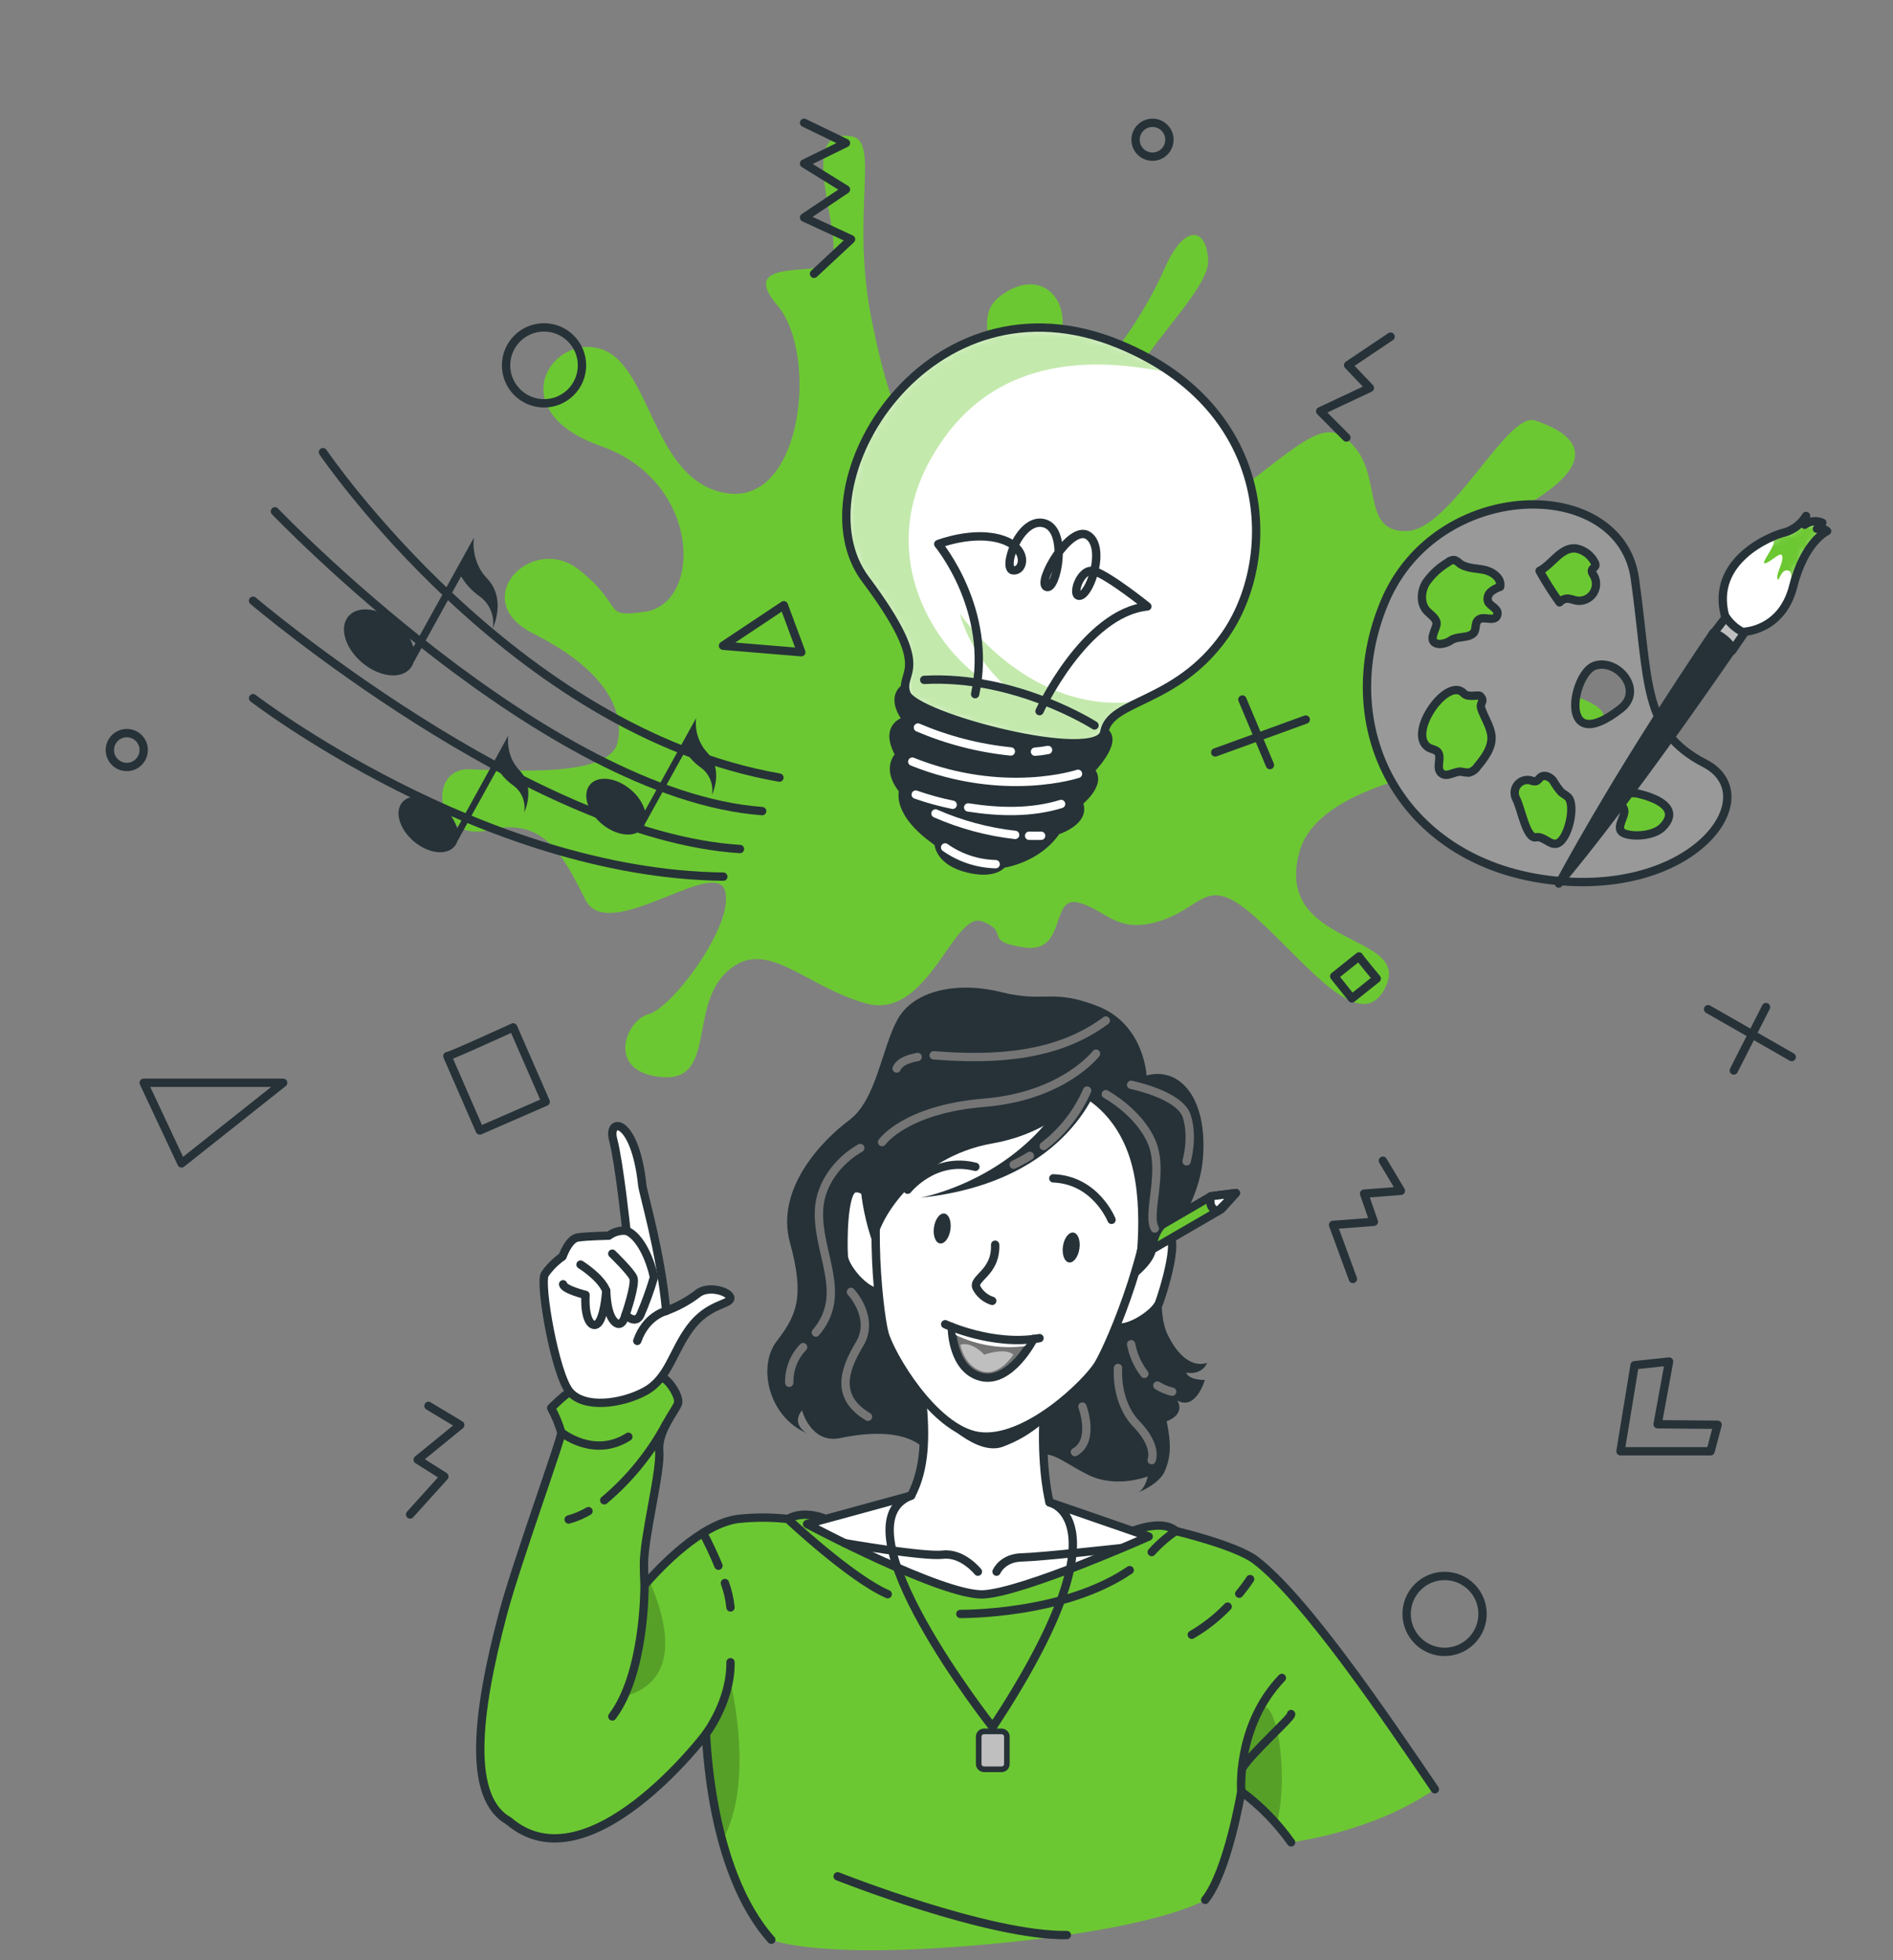 <svg width="227" height="235" viewBox="0 0 227 235" fill="none" xmlns="http://www.w3.org/2000/svg">
<rect x="0" y="0" width="227" height="235" fill="#808080" stroke="none"/>
<path d="M77.418 73.327C84.245 72.266 84.102 57.72 72.055 53.481C60.007 49.242 66.219 39.805 72.192 41.89C78.166 43.975 78.267 57.905 87.264 59.147C96.261 60.388 98.155 42.394 93.21 36.601C88.266 30.808 98.356 33.2 99.576 31.46C101.523 28.649 95.051 15.153 102.112 16.347C105.608 16.936 101.942 25.62 104.558 38.526C107.173 51.433 110.308 57.858 116.228 50.993C122.149 44.129 115.629 38.744 119.968 35.481C124.308 32.219 127.809 35.19 127.395 39.29C126.981 43.391 126.801 47.423 129.676 45.953C132.552 44.484 137.284 37.619 139.634 32.224C141.984 26.829 144.657 27.174 144.875 31.195C145.092 35.216 134.398 43.969 134.122 49.959C133.846 55.948 138.016 66.796 147.49 59.582C156.965 52.367 159.161 49.741 162.439 53.598C165.718 57.454 163.283 63.767 168.646 63.677C174.009 63.587 180.694 49.317 184.068 50.415C187.441 51.513 193.813 54.616 182.216 61.025C170.62 67.433 166.689 67.157 167.203 74.149C167.718 81.141 194.879 81.974 192.136 86.61C189.394 91.247 159.002 90.69 155.83 102.111C152.657 113.532 169.092 111.787 166.217 118.18C163.341 124.572 156.668 115.442 150.636 110.047C144.604 104.652 144.477 108.689 139.172 110.392C133.867 112.095 132.705 109.071 129.3 108.212C125.894 107.352 127.973 114.339 122.849 113.596C117.724 112.853 121.257 111.803 117.788 110.472C114.319 109.14 111.321 122.37 103.863 120.307C96.404 118.243 91.868 112.217 87.2 116.471C82.532 120.726 85.943 129.76 79.285 129.134C72.627 128.508 74.988 122.301 77.805 121.58C80.622 120.859 88.229 110.652 86.914 106.726C85.598 102.801 72.914 113.257 70.208 107.883C67.503 102.509 65.158 97.899 58.665 99.517C52.172 101.135 51.18 92.09 56.262 92.228C61.344 92.366 73.137 93.252 74.06 88.997C74.983 84.743 71.97 79.979 63.949 75.963C55.928 71.947 63.8 63.826 69.439 68.314C75.078 72.801 72.017 74.144 77.418 73.327Z" fill="#6CC832"/>
<path d="M21.769 139.484L17.234 129.818H33.955L21.769 139.484Z" stroke="#263238" stroke-linecap="round" stroke-linejoin="round"/>
<path d="M93.99 72.563L96.085 78.197L86.701 77.417L93.99 72.563Z" stroke="#263238" stroke-linecap="round" stroke-linejoin="round"/>
<path d="M96.42 14.723L101.444 17.153L96.42 19.609L101.444 22.718L96.42 26.081L102.054 28.686L97.614 32.824" stroke="#263238" stroke-linecap="round" stroke-linejoin="round"/>
<path d="M196.014 163.68L194.322 173.998H205.123L205.966 170.82L198.773 170.757L200.147 163.24L196.014 163.68Z" stroke="#263238" stroke-linecap="round" stroke-linejoin="round"/>
<path d="M176.448 196.715C178.225 194.938 178.225 192.056 176.448 190.278C174.67 188.501 171.788 188.501 170.011 190.278C168.233 192.056 168.233 194.938 170.011 196.715C171.788 198.493 174.67 198.493 176.448 196.715Z" stroke="#263238" stroke-linecap="round" stroke-linejoin="round"/>
<path d="M65.238 48.357C67.751 48.357 69.789 46.319 69.789 43.805C69.789 41.291 67.751 39.253 65.238 39.253C62.724 39.253 60.686 41.291 60.686 43.805C60.686 46.319 62.724 48.357 65.238 48.357Z" stroke="#263238" stroke-linecap="round" stroke-linejoin="round"/>
<path d="M204.826 120.997L214.852 126.731" stroke="#263238" stroke-linecap="round" stroke-linejoin="round"/>
<path d="M211.77 120.742L207.908 128.344" stroke="#263238" stroke-linecap="round" stroke-linejoin="round"/>
<path d="M156.583 86.271L145.724 90.212" stroke="#263238" stroke-linecap="round" stroke-linejoin="round"/>
<path d="M152.286 91.729L148.981 83.868" stroke="#263238" stroke-linecap="round" stroke-linejoin="round"/>
<path d="M53.647 126.62C53.572 126.821 61.54 123.177 61.54 123.177L65.434 132.094L57.535 135.537L53.647 126.62Z" stroke="#263238" stroke-linecap="round" stroke-linejoin="round"/>
<path d="M162.97 114.673C162.885 114.673 165.092 117.326 165.092 117.326L162.116 119.702L159.994 117.05L162.97 114.673Z" stroke="#263238" stroke-linecap="round" stroke-linejoin="round"/>
<path d="M17.234 89.926C17.234 90.327 17.115 90.72 16.891 91.054C16.668 91.388 16.351 91.649 15.979 91.803C15.608 91.957 15.2 91.997 14.806 91.918C14.411 91.84 14.049 91.646 13.765 91.362C13.481 91.078 13.288 90.716 13.209 90.322C13.131 89.928 13.171 89.519 13.325 89.148C13.479 88.777 13.739 88.46 14.073 88.236C14.407 88.013 14.8 87.894 15.202 87.894C15.469 87.893 15.733 87.945 15.98 88.047C16.227 88.149 16.451 88.299 16.64 88.487C16.829 88.676 16.979 88.9 17.081 89.147C17.182 89.394 17.234 89.659 17.234 89.926Z" stroke="#263238" stroke-linecap="round" stroke-linejoin="round"/>
<path d="M140.233 16.75C140.234 17.152 140.116 17.545 139.893 17.88C139.671 18.215 139.354 18.476 138.983 18.631C138.611 18.785 138.203 18.826 137.808 18.748C137.414 18.671 137.051 18.478 136.767 18.194C136.482 17.91 136.288 17.548 136.209 17.154C136.13 16.759 136.17 16.35 136.324 15.979C136.477 15.607 136.738 15.29 137.072 15.066C137.406 14.843 137.799 14.723 138.201 14.723C138.739 14.723 139.255 14.937 139.636 15.317C140.017 15.697 140.232 16.212 140.233 16.75Z" stroke="#263238" stroke-linecap="round" stroke-linejoin="round"/>
<path d="M165.829 139.161L167.988 142.768L163.575 143.113L164.747 146.487L159.856 146.858L162.233 153.335" stroke="#263238" stroke-linecap="round" stroke-linejoin="round"/>
<path d="M51.381 168.555L55.19 170.847L50.092 175.006L53.286 177.022L49.18 181.573" stroke="#263238" stroke-linecap="round" stroke-linejoin="round"/>
<path d="M161.453 52.457L158.312 49.306L164.269 46.51L161.665 43.778L166.752 40.362" stroke="#263238" stroke-linecap="round" stroke-linejoin="round"/>
<path d="M38.729 54.213C38.729 54.213 61.445 87.634 93.465 93.23" stroke="#263238" stroke-linecap="round" stroke-linejoin="round"/>
<path d="M32.968 61.306C32.968 61.306 65.503 95.326 91.396 97.246" stroke="#263238" stroke-linecap="round" stroke-linejoin="round"/>
<path d="M30.347 72.027C30.347 72.027 63.498 100.201 88.733 101.793" stroke="#263238" stroke-linecap="round" stroke-linejoin="round"/>
<path d="M30.347 83.708C30.347 83.708 57.752 104.753 86.733 105.103" stroke="#263238" stroke-linecap="round" stroke-linejoin="round"/>
<path d="M58.41 69.358C57.593 68.501 57.058 67.415 56.877 66.244C56.77 65.658 56.752 65.059 56.824 64.467L49.572 77.576C49.199 76.401 48.489 75.363 47.53 74.589C45.482 72.865 42.904 72.552 41.774 73.899C40.644 75.247 41.387 77.73 43.435 79.454C45.482 81.178 48.06 81.485 49.196 80.143C49.367 79.934 49.499 79.695 49.583 79.438L55.291 69.109C55.852 70.047 56.604 70.856 57.498 71.486C58.102 71.914 58.572 72.504 58.853 73.189C59.135 73.874 59.217 74.624 59.089 75.353C59.148 75.178 60.745 71.804 58.41 69.358Z" fill="#263238"/>
<path d="M62.288 92.355C61.596 91.624 61.144 90.698 60.994 89.703C60.903 89.207 60.886 88.701 60.946 88.201L54.824 99.305C54.51 98.312 53.91 97.434 53.1 96.779C51.371 95.32 49.191 95.061 48.236 96.196C47.281 97.331 47.907 99.432 49.641 100.891C51.376 102.35 53.551 102.609 54.506 101.474C54.652 101.299 54.764 101.097 54.835 100.88L59.662 92.148C60.137 92.94 60.773 93.624 61.53 94.153C62.037 94.518 62.43 95.02 62.664 95.599C62.898 96.178 62.962 96.812 62.851 97.427C62.914 97.278 64.262 94.424 62.288 92.355Z" fill="#263238"/>
<path d="M84.813 90.233C84.306 89.68 83.924 89.024 83.694 88.31C83.463 87.596 83.389 86.841 83.476 86.095L77.344 97.188C77.029 96.193 76.427 95.312 75.614 94.657C73.885 93.199 71.704 92.939 70.749 94.074C69.795 95.209 70.421 97.315 72.155 98.769C73.89 100.222 76.065 100.493 77.02 99.352C77.166 99.177 77.278 98.975 77.349 98.758L82.182 90.026C82.653 90.82 83.287 91.503 84.044 92.031C84.551 92.397 84.944 92.898 85.179 93.477C85.413 94.056 85.48 94.689 85.37 95.305C85.439 95.156 86.786 92.297 84.813 90.233Z" fill="#263238"/>
<path d="M166.026 72.202C159.75 87.194 167.882 103.124 185.489 105.464C203.096 107.803 211.977 95.427 204.422 91.517C196.868 87.607 197.791 81.857 196.051 69.39C194.311 56.924 172.291 57.232 166.026 72.202ZM194.343 84.971C186.752 90.881 188.508 80.727 191.234 79.814C193.961 78.902 197.197 82.764 194.343 84.971Z" fill="#999999" stroke="#263238" stroke-linecap="round" stroke-linejoin="round"/>
<path d="M189.134 65.788C187.288 65.406 186.078 67.741 184.619 68.441C185.341 69.746 186.14 71.008 187.012 72.218C187.142 72.066 187.305 71.946 187.489 71.869C187.674 71.792 187.873 71.758 188.073 71.772C188.364 71.822 188.651 71.893 188.932 71.984C189.318 72.07 189.72 72.04 190.089 71.899C190.458 71.759 190.778 71.513 191.009 71.192C191.24 70.871 191.372 70.49 191.388 70.096C191.405 69.701 191.305 69.31 191.102 68.971C190.985 68.78 190.837 68.568 190.9 68.356C190.964 68.144 191.245 68.027 191.309 67.826C191.33 67.67 191.29 67.512 191.197 67.385C190.986 66.988 190.692 66.641 190.337 66.366C189.981 66.09 189.571 65.894 189.134 65.788Z" fill="#6CC832" stroke="#263238" stroke-linecap="round" stroke-linejoin="round"/>
<path d="M177.962 68.319C176.943 68.112 175.803 68.16 174.986 67.518C174.821 67.346 174.617 67.216 174.391 67.141C174.106 67.132 173.828 67.234 173.617 67.428C172.584 68.044 171.693 68.872 171.002 69.857C170.386 70.886 170.28 72.313 171.076 73.21C171.516 73.703 172.222 74.069 172.269 74.727C172.317 75.385 170.964 77.077 172.604 77.215C173.131 77.202 173.642 77.028 174.068 76.716C174.864 76.26 175.972 76.515 176.63 75.963C177.192 75.48 176.657 74.483 177.564 74.165C178.147 73.958 179.41 74.61 179.569 73.634C179.675 72.934 178.683 72.685 178.444 72.138C178.377 71.933 178.371 71.713 178.428 71.504C178.484 71.296 178.601 71.109 178.763 70.966C179.094 70.691 179.476 70.484 179.887 70.356C180.105 69.311 178.959 68.52 177.962 68.319Z" fill="#6CC832" stroke="#263238" stroke-linecap="round" stroke-linejoin="round"/>
<path d="M177.474 83.438C177.246 83.257 176.041 83.687 175.521 83.125C173.474 80.918 168.259 88.562 171.654 89.782C171.888 89.838 172.11 89.933 172.312 90.064C173.018 90.652 172.137 92.01 172.795 92.652C173.453 93.294 174.349 92.477 175.182 92.514C175.495 92.581 175.812 92.622 176.131 92.636C176.558 92.529 176.928 92.263 177.166 91.894C178.015 90.88 178.996 89.591 178.842 88.18C178.731 87.119 177.978 85.989 177.643 84.997C177.368 84.18 178.153 84.133 177.474 83.438Z" fill="#6CC832" stroke="#263238" stroke-linecap="round" stroke-linejoin="round"/>
<path d="M187.214 94.971C186.845 94.543 186.518 94.081 186.237 93.591C185.893 93.151 185.229 92.828 184.773 93.162C184.561 93.316 184.428 93.591 184.174 93.66C183.967 93.681 183.759 93.648 183.569 93.565C183.281 93.486 182.976 93.494 182.693 93.586C182.409 93.678 182.158 93.851 181.971 94.083C181.784 94.316 181.669 94.598 181.64 94.895C181.611 95.192 181.669 95.491 181.808 95.756C182.455 97.008 183.028 100.62 184.19 100.387C185.086 100.201 185.85 101.358 186.672 101.146C188.036 100.801 188.991 96.573 188.046 95.591C187.808 95.342 187.473 95.199 187.214 94.971Z" fill="#6CC832" stroke="#263238" stroke-linecap="round" stroke-linejoin="round"/>
<path d="M198.471 95.83C197.936 95.586 197.38 95.392 196.81 95.252C196.299 95.076 195.75 95.035 195.219 95.135C194.95 95.195 194.716 95.357 194.564 95.586C194.413 95.816 194.356 96.095 194.407 96.366C194.481 96.599 194.662 96.79 194.741 97.018C195.049 97.894 193.426 99.453 194.863 99.957C196.083 100.382 198.349 100.153 199.319 99.22C200.98 97.586 199.882 96.488 198.471 95.83Z" fill="#6CC832" stroke="#263238" stroke-linecap="round" stroke-linejoin="round"/>
<path d="M205.25 76.218L207.054 73.884L209.483 75.427L207.701 78.022L205.25 76.218Z" fill="#BFBFBF" stroke="#263238" stroke-linecap="round" stroke-linejoin="round"/>
<path d="M205.07 75.549C195.123 90.249 189.208 100.716 186.503 105.724C186.444 105.828 186.426 105.951 186.454 106.068C186.482 106.185 186.553 106.287 186.653 106.354C186.752 106.421 186.874 106.448 186.992 106.429C187.111 106.411 187.218 106.348 187.293 106.254C190.476 102.488 196.974 94.302 208.173 78.074C208.773 77.252 205.637 74.738 205.07 75.549Z" fill="#263238"/>
<path d="M206.847 73.799C207.353 74.632 208.078 75.311 208.942 75.761C208.942 75.761 213.642 75.761 215.032 70.303C216.422 64.844 219.101 63.677 219.101 63.677C218.934 63.536 218.735 63.438 218.522 63.389C218.309 63.342 218.087 63.346 217.876 63.401L218.528 62.674C218.184 62.524 217.807 62.467 217.434 62.51C217.061 62.553 216.707 62.694 216.406 62.918L216.571 61.857C215.997 62.812 215.087 63.518 214.019 63.836C212.332 64.213 205.117 67.199 206.847 73.799Z" fill="white"/>
<mask id="mask0_298_292" style="mask-type:luminance" maskUnits="userSpaceOnUse" x="206" y="61" width="14" height="15">
<path d="M206.847 73.799C207.353 74.632 208.078 75.311 208.942 75.761C208.942 75.761 213.642 75.761 215.032 70.303C216.422 64.844 219.101 63.677 219.101 63.677C218.934 63.536 218.735 63.438 218.522 63.389C218.309 63.342 218.087 63.346 217.876 63.401L218.528 62.674C218.184 62.524 217.807 62.467 217.434 62.51C217.061 62.553 216.707 62.694 216.406 62.918L216.571 61.857C215.997 62.812 215.087 63.518 214.019 63.836C212.332 64.213 205.117 67.199 206.847 73.799Z" fill="white"/>
</mask>
<g mask="url(#mask0_298_292)">
<path d="M215.032 70.303C214.9 70.826 214.722 71.338 214.502 71.831C214.602 70.504 215.133 68.648 214.502 68.419C213.52 68.059 213.292 70.043 213.138 69.38C212.984 68.717 213.839 67.507 213.732 66.727C213.626 65.947 212.433 67.337 211.695 67.528C210.958 67.719 212.942 65.449 212.677 64.876C212.544 64.703 212.357 64.58 212.146 64.526C212.736 64.231 213.355 63.998 213.992 63.831C215.059 63.514 215.969 62.81 216.544 61.857L216.38 62.918C216.68 62.694 217.035 62.553 217.408 62.51C217.78 62.467 218.158 62.524 218.502 62.674L217.849 63.406C218.059 63.347 218.28 63.341 218.493 63.388C218.706 63.435 218.904 63.535 219.069 63.677C219.069 63.677 216.422 64.844 215.032 70.303Z" fill="#6CC832"/>
</g>
<path d="M206.847 73.799C207.353 74.632 208.078 75.311 208.942 75.761C208.942 75.761 213.642 75.761 215.032 70.303C216.422 64.844 219.101 63.677 219.101 63.677C218.934 63.536 218.735 63.438 218.522 63.389C218.309 63.342 218.087 63.346 217.876 63.401L218.528 62.674C218.184 62.524 217.807 62.467 217.434 62.51C217.061 62.553 216.707 62.694 216.406 62.918L216.571 61.857C215.997 62.812 215.087 63.518 214.019 63.836C212.332 64.213 205.117 67.199 206.847 73.799Z" stroke="#263238" stroke-linecap="round" stroke-linejoin="round"/>
<path d="M109.417 82.043C109.417 82.043 106.144 82.801 108.791 86.371C108.791 86.371 105.799 86.865 107.889 90.515C107.889 90.515 106.08 92.048 108.329 94.759C108.329 94.759 107.268 97.411 112.536 101.024C112.536 101.024 112.499 103.278 116.149 104.143C119.332 104.896 120.196 103.565 120.196 103.565C120.196 103.565 124.387 103.034 126.69 99.591C126.69 99.591 130.403 98.461 129.316 96.201C129.316 96.201 132.307 93.867 130.716 92.356C130.716 92.356 134.154 88.891 132.419 87.74C129.374 85.73 109.417 82.043 109.417 82.043Z" fill="#263238" stroke="#263238" stroke-linecap="round" stroke-linejoin="round"/>
<path d="M134.308 41.317C153.023 49.094 153.262 67.199 146.838 76.234C141.002 84.462 133.109 83.841 132.419 87.777C131.729 91.713 109.714 85.979 108.69 83.162C107.666 80.345 112.234 80.727 103.778 69.438C95.322 58.149 111.327 31.768 134.308 41.317Z" fill="white"/>
<mask id="mask1_298_292" style="mask-type:luminance" maskUnits="userSpaceOnUse" x="101" y="39" width="50" height="51">
<path d="M134.308 41.317C153.023 49.094 153.262 67.199 146.838 76.234C141.002 84.462 133.109 83.841 132.419 87.777C131.729 91.713 109.714 85.979 108.69 83.162C107.666 80.345 112.234 80.727 103.778 69.438C95.322 58.149 111.327 31.768 134.308 41.317Z" fill="white"/>
</mask>
<g mask="url(#mask1_298_292)">
<path opacity="0.4" d="M132.424 87.756C131.735 91.692 109.714 85.952 108.69 83.141C107.666 80.329 112.234 80.701 103.778 69.417C95.322 58.133 111.327 31.752 134.308 41.301C136.556 42.218 138.691 43.389 140.673 44.792C131.273 42.723 118.499 42.362 111.454 55.316C103.788 69.422 115.698 82.249 121.714 83.247C121.714 83.247 116.748 79.629 115.093 73.544C115.093 73.544 123.581 86.117 136.843 84.016C134.472 85.146 132.732 85.995 132.424 87.756Z" fill="#6CC832"/>
</g>
<path d="M134.308 41.317C153.023 49.094 153.262 67.199 146.838 76.234C141.002 84.462 133.109 83.841 132.419 87.777C131.729 91.713 109.714 85.979 108.69 83.162C107.666 80.345 112.234 80.727 103.778 69.438C95.322 58.149 111.327 31.768 134.308 41.317Z" stroke="#263238" stroke-linecap="round" stroke-linejoin="round"/>
<path d="M129.268 92.774C129.268 92.774 120.456 95.74 109.396 91.316" stroke="white" stroke-linecap="round" stroke-linejoin="round"/>
<path d="M124.112 90.122C124.637 90.085 125.16 90.016 125.677 89.915" stroke="white" stroke-linecap="round" stroke-linejoin="round"/>
<path d="M110.075 87.225C113.622 88.74 117.378 89.708 121.215 90.095" stroke="white" stroke-linecap="round" stroke-linejoin="round"/>
<path d="M116.101 96.806C119.772 97.384 123.666 97.496 127.241 96.392" stroke="white" stroke-linecap="round" stroke-linejoin="round"/>
<path d="M109.81 95.268C111.257 95.774 112.737 96.182 114.239 96.488" stroke="white" stroke-linecap="round" stroke-linejoin="round"/>
<path d="M121.73 100.1C118.435 99.73 115.216 98.862 112.181 97.528" stroke="white" stroke-linecap="round" stroke-linejoin="round"/>
<path d="M124.849 100.201C124.371 100.228 123.889 100.201 123.406 100.201" stroke="white" stroke-linecap="round" stroke-linejoin="round"/>
<path d="M113.337 101.602C115.112 102.859 117.221 103.557 119.396 103.607" stroke="white" stroke-linecap="round" stroke-linejoin="round"/>
<path d="M131.247 86.976C131.247 86.976 121.836 80.928 110.828 81.512" stroke="#263238" stroke-linecap="round" stroke-linejoin="round"/>
<path d="M124.658 85.263C124.658 85.263 130.053 73.502 137.586 72.706C137.586 72.706 133.024 69.04 131.247 68.489C129.47 67.937 128.34 71.815 129.581 71.401C130.822 70.987 132.594 65.608 130.477 64.202C128.361 62.796 124.276 69.788 125.48 70.361C126.684 70.934 128.186 63.576 125.236 62.743C122.287 61.91 120.101 68.255 121.486 68.382C122.87 68.51 123.348 65.73 120.197 64.701C116.786 63.56 112.51 65.231 112.51 65.231C112.51 65.231 119.114 73.146 116.934 83.225" stroke="#263238" stroke-linecap="round" stroke-linejoin="round"/>
<path d="M144.519 227.784C147.23 224.426 148.848 214.787 148.848 214.787C151.148 216.494 153.164 218.553 154.822 220.888C157.841 220.438 160.809 219.697 163.686 218.676C166.647 217.661 169.463 216.265 172.062 214.522C166.296 206.034 156.535 191.573 150.525 187.027C148.201 185.271 141.002 183.557 141.002 183.557C139.374 182.082 135.819 183.557 135.819 183.557C116.589 188.448 99.003 182.114 99.003 182.114C99.003 182.114 96.51 180.963 94.468 182.114C92.479 181.894 90.472 181.894 88.484 182.114C84.081 182.719 79.269 187.748 77.285 190.035L60.389 209.604C60.389 209.604 59.821 217.307 61.015 218.326C70.564 226.511 84.643 207.912 84.643 207.912C84.733 207.949 84.951 224.108 92.489 232.559C92.489 232.559 97.831 234.999 118.605 233.089C139.22 231.195 144.519 227.784 144.519 227.784Z" fill="#6CC832"/>
<path opacity="0.2" d="M72.463 203.822C69.28 204.103 67.609 203.339 66.972 201.981C71.577 196.676 76.951 190.427 77.285 190.04L77.816 189.435C80.203 194.777 82.187 202.973 72.463 203.822Z" fill="black"/>
<path opacity="0.2" d="M86.611 220.676C85.531 216.49 84.871 212.207 84.643 207.891C84.643 207.891 86.956 204.862 87.598 201.679C87.598 201.7 90.6 213.673 86.611 220.676Z" fill="black"/>
<path opacity="0.2" d="M153.066 218.676C151.812 217.224 150.397 215.919 148.848 214.787C148.848 214.787 149.076 207.185 151.198 204.883C152.906 203.031 154.726 212.665 153.066 218.676Z" fill="black"/>
<path d="M144.52 227.784C147.23 224.426 148.848 214.787 148.848 214.787C151.148 216.494 153.164 218.553 154.822 220.888" stroke="#263238" stroke-linecap="round" stroke-linejoin="round"/>
<path d="M172.062 214.522C166.296 206.034 156.535 191.573 150.525 187.027C148.201 185.271 141.002 183.557 141.002 183.557C139.374 182.082 135.819 183.557 135.819 183.557C116.589 188.448 99.003 182.114 99.003 182.114C99.003 182.114 96.51 180.963 94.468 182.114C92.479 181.894 90.472 181.894 88.484 182.114C84.081 182.719 79.269 187.748 77.285 190.035L60.389 209.604C60.389 209.604 59.821 217.307 61.015 218.326C70.564 226.511 84.643 207.912 84.643 207.912C84.733 207.949 84.951 224.108 92.489 232.559" stroke="#263238" stroke-linecap="round" stroke-linejoin="round"/>
<path d="M136.52 178.889L136.265 178.995C136.355 178.973 136.441 178.937 136.52 178.889Z" fill="#263238"/>
<path d="M142.244 164.576C144.26 164.873 144.753 163.393 144.753 163.393C144.753 163.393 142.244 164.576 140.021 160.025C138.758 157.431 139.384 152.667 140.154 149.049C141.708 146.487 143.962 142.943 144.26 138.741C144.79 131.527 141.4 127.872 137.49 128.943C137.49 128.943 137.204 122.848 131.703 120.662C126.202 118.477 125.337 120.27 120.032 118.944C114.727 117.617 109.539 118.774 107.64 122.206C105.741 125.638 105.093 131.872 101.852 134.285C98.611 136.699 92.94 142.508 94.733 149.006C96.526 155.505 95.507 157.728 93.141 160.799C90.775 163.871 92.219 169.918 96.733 171.817C96.733 171.817 94.818 170.794 96.171 169.08C96.171 169.08 97.232 173.154 100.77 172.412C104.308 171.669 108.802 171.42 111.093 173.929C113.385 176.438 121.761 177.112 123.65 175.202C125.539 173.292 127.003 175.064 130.424 176.793C133.846 178.523 137.644 177.006 137.644 177.006C137.644 177.006 137.326 178.486 136.509 178.926C137.204 178.634 139.13 177.717 139.692 176.337C140.254 174.958 140.573 173.626 139.899 170.406C142.27 169.478 141.177 167.908 141.177 167.908C143.416 169.165 144.477 165.452 144.477 165.452C142.392 165.42 142.244 164.576 142.244 164.576Z" fill="#263238"/>
<path d="M137.745 184.22C137.745 184.22 122.769 190.883 117.958 191.154C113.146 191.424 96.781 182.719 96.781 182.719L109.258 179.313C110.955 176.077 110.998 172.268 110.589 167.807C110.462 166.422 110.297 165.117 110.117 163.945C109.693 161.117 109.221 159.144 109.221 159.144L126.854 159.876C126.487 160.997 126.184 162.137 125.947 163.292C125.459 165.688 125.181 168.122 125.114 170.566C124.912 176.666 125.857 180.114 125.857 180.114L137.745 184.22Z" fill="white" stroke="#263238" stroke-linecap="round" stroke-linejoin="round"/>
<path d="M101.29 185.011C101.29 185.011 110.733 186.666 113.077 186.395C115.422 186.125 117.263 188.432 117.263 188.432" fill="white"/>
<path d="M101.29 185.011C101.29 185.011 110.733 186.666 113.077 186.395C115.422 186.125 117.263 188.432 117.263 188.432" stroke="#263238" stroke-linecap="round" stroke-linejoin="round"/>
<path d="M134.472 185.61C134.472 185.61 124.849 186.671 122.52 186.724C120.191 186.777 119.501 188.432 119.501 188.432" fill="white"/>
<path d="M134.472 185.61C134.472 185.61 124.849 186.671 122.52 186.724C120.191 186.777 119.501 188.432 119.501 188.432" stroke="#263238" stroke-linecap="round" stroke-linejoin="round"/>
<path d="M125.947 163.292C125.459 165.688 125.181 168.122 125.114 170.566C123.667 171.841 121.991 172.831 120.175 173.483C117.21 174.465 113.279 170.831 110.589 167.807C110.462 166.422 110.298 165.117 110.117 163.945L125.947 163.292Z" fill="#263238"/>
<path d="M105.125 144.301C105.125 144.301 103.672 142.068 102.377 142.518C101.083 142.969 101.083 149.006 101.184 150.598C101.285 152.189 104.452 155.685 105.778 154.725" fill="white"/>
<path d="M105.125 144.301C105.125 144.301 103.672 142.068 102.377 142.518C101.083 142.969 101.083 149.006 101.184 150.598C101.285 152.189 104.452 155.685 105.778 154.725" stroke="#263238" stroke-linecap="round" stroke-linejoin="round"/>
<path d="M137.05 149.006C137.05 149.006 139.082 147.288 140.196 148.094C141.31 148.9 139.559 154.693 139.008 156.173C138.456 157.653 134.408 160.104 133.416 158.799" fill="white"/>
<path d="M137.05 149.006C137.05 149.006 139.082 147.288 140.196 148.094C141.31 148.9 139.559 154.693 139.008 156.173C138.456 157.653 134.408 160.104 133.416 158.799" stroke="#263238" stroke-linecap="round" stroke-linejoin="round"/>
<path d="M117.326 172.173C111.984 171.382 106.679 162.322 106.038 159.77C105.327 156.932 103.762 142.932 106.812 135.261C110.244 126.641 117.422 123.002 124.419 124.031C131.416 125.06 137.241 130.614 138.042 139.861C138.753 148.083 133.215 161.038 131.713 163.552C130.366 165.812 122.965 173 117.326 172.173Z" fill="white" stroke="#263238" stroke-linecap="round" stroke-linejoin="round"/>
<path d="M129.438 149.712C129.294 150.704 128.732 151.441 128.186 151.357C127.639 151.272 127.321 150.412 127.464 149.42C127.607 148.428 128.17 147.696 128.716 147.776C129.263 147.855 129.586 148.72 129.438 149.712Z" fill="#263238"/>
<path d="M111.995 147.144C111.852 148.131 112.175 149.001 112.722 149.081C113.268 149.16 113.825 148.423 113.969 147.431C114.112 146.439 113.793 145.574 113.247 145.495C112.701 145.415 112.144 146.152 111.995 147.144Z" fill="#263238"/>
<path d="M123.942 160.539C123.942 160.539 121.172 165.971 117.639 165.08C114.106 164.189 114.133 159.245 114.133 159.102L114.631 159.293C116.027 159.815 117.475 160.189 118.95 160.407C120.377 160.594 121.819 160.651 123.257 160.576C123.687 160.56 123.942 160.539 123.942 160.539Z" fill="#757575"/>
<path d="M119.332 149.234C119.47 152.646 116.541 153.224 117.104 154.407C117.503 155.151 118.177 155.711 118.982 155.966" fill="white"/>
<path d="M119.332 149.234C119.47 152.646 116.541 153.224 117.104 154.407C117.503 155.151 118.177 155.711 118.982 155.966" stroke="#263238" stroke-linecap="round" stroke-linejoin="round"/>
<path d="M114.133 159.086C114.133 159.086 114.101 164.184 117.639 165.075C121.178 165.966 123.942 160.529 123.942 160.529" stroke="#263238" stroke-linecap="round" stroke-linejoin="round"/>
<path d="M108.839 142.64C108.839 142.64 112.022 138.619 116.96 139.892" stroke="#263238" stroke-linecap="round" stroke-linejoin="round"/>
<path d="M133.289 146.248C133.289 146.248 131.395 141.474 126.308 141.277" stroke="#263238" stroke-linecap="round" stroke-linejoin="round"/>
<path d="M148.212 143.038L147.225 144.131L146.461 144.975L137.618 150.11L137.978 147.632L145.22 143.426L146.785 143.224L148.212 143.038Z" fill="#6CC832" stroke="#263238" stroke-linecap="round" stroke-linejoin="round"/>
<path d="M146.069 145.192C144.758 144.943 145.199 143.42 145.199 143.42L148.191 143.038L146.069 145.192Z" fill="white" stroke="#263238" stroke-linecap="round" stroke-linejoin="round"/>
<path d="M148.19 143.038L147.204 144.126C147.111 144.102 147.025 144.059 146.951 143.999C146.877 143.938 146.817 143.863 146.775 143.777C146.733 143.691 146.71 143.597 146.708 143.502C146.706 143.406 146.725 143.311 146.763 143.224L148.19 143.038Z" fill="#263238"/>
<path d="M129.661 131.41C129.661 131.41 126.303 135.813 119.014 137.086C109.884 138.678 104.844 146.571 104.972 149.866C103.177 145.245 102.637 140.232 103.407 135.336C105.221 123.219 116.526 119.755 124.743 120.599C132.96 121.442 136.944 129.681 136.944 129.681C136.944 129.681 143.114 134.487 142.249 140.545C141.39 146.343 139.984 146.508 139.236 147.818C138.207 149.632 139.56 150.391 135.952 153.378C135.952 153.378 137.379 145.282 135.607 139.245C133.836 133.208 129.661 131.41 129.661 131.41Z" fill="#263238"/>
<path d="M131.92 129.378C131.92 129.378 128.7 141.675 110.398 143.595C110.398 143.595 122.727 141.367 128.435 130.105L131.92 129.378Z" fill="#263238"/>
<path d="M118.032 162.412C118.032 162.412 120.547 161.515 121.517 162.412C121.517 162.412 119.862 165.064 117.735 164.417C115.608 163.77 115.157 161.234 115.157 161.234C115.157 161.234 116.308 160.677 118.032 162.412Z" fill="#BFBFBF"/>
<path d="M123.608 160.582L122.891 161.393C120.068 161.753 117.202 161.295 114.632 160.072L114.382 159.192C115.859 159.751 117.39 160.159 118.95 160.406C120.495 160.593 122.053 160.652 123.608 160.582Z" fill="white"/>
<path d="M113.343 158.767C113.343 158.767 119.093 161.446 124.653 160.433" stroke="#263238" stroke-linecap="round" stroke-linejoin="round"/>
<path d="M131.432 126.323C131.432 126.323 127.533 131.431 118.032 132.211C108.531 132.991 105.778 136.927 105.778 136.927" stroke="#757575" stroke-linecap="round" stroke-linejoin="round"/>
<path d="M110.038 126.726C109.157 126.896 107.916 127.209 107.523 128.105" stroke="#757575" stroke-linecap="round" stroke-linejoin="round"/>
<path d="M132.605 122.355C126.875 126.636 119.475 127.129 111.958 126.524" stroke="#757575" stroke-linecap="round" stroke-linejoin="round"/>
<path d="M96.308 161.515C95.762 162.081 95.334 162.751 95.048 163.484C94.762 164.217 94.624 164.999 94.643 165.786" stroke="#757575" stroke-linecap="round" stroke-linejoin="round"/>
<path d="M103.157 137.638C100.505 139.15 98.356 141.93 98.213 145.065C97.974 150.37 101.767 155.144 97.831 159.765" stroke="#757575" stroke-linecap="round" stroke-linejoin="round"/>
<path d="M102.038 154.89C102.038 154.89 104.977 157.998 103.067 161.16C101.157 164.322 100.17 167.526 104.085 169.86" stroke="#757575" stroke-linecap="round" stroke-linejoin="round"/>
<path d="M123.496 138.577C122.871 138.969 122.222 139.323 121.555 139.638" stroke="#757575" stroke-linecap="round" stroke-linejoin="round"/>
<path d="M130.361 130.747C129.22 133.372 127.429 135.664 125.156 137.405" stroke="#757575" stroke-linecap="round" stroke-linejoin="round"/>
<path d="M132.604 131.187C132.604 131.187 136.578 133.346 138.106 136.927C139.633 140.508 137.48 145.548 138.477 147.288" stroke="#757575" stroke-linecap="round" stroke-linejoin="round"/>
<path d="M138.785 166.115C139.332 166.459 139.932 166.71 140.562 166.857" stroke="#757575" stroke-linecap="round" stroke-linejoin="round"/>
<path d="M135.639 161.16C135.881 162.454 136.427 163.672 137.23 164.714" stroke="#757575" stroke-linecap="round" stroke-linejoin="round"/>
<path d="M134.069 164.009C134.069 164.009 133.698 168.051 136.276 170.725C138.854 173.398 138.101 175.064 138.101 175.064" stroke="#757575" stroke-linecap="round" stroke-linejoin="round"/>
<path d="M129.798 168.635C129.798 168.635 131.337 172.73 128.896 174.093" stroke="#757575" stroke-linecap="round" stroke-linejoin="round"/>
<path d="M135.639 130.063C135.639 130.063 141.442 131.235 142.291 133.776C143.14 136.317 142.291 139.24 142.291 139.24" stroke="#757575" stroke-linecap="round" stroke-linejoin="round"/>
<path d="M61.015 218.325C56.092 215.593 57.047 205.769 60.304 193.499C61.896 187.472 67.423 172.279 67.312 171.748C67.014 170.727 66.605 169.742 66.092 168.81C66.092 168.81 67.683 167.186 68.352 166.894C71.222 165.669 76.887 164.125 79.492 165.202C80.304 165.536 81.481 167.43 81.317 168.205C81.152 168.979 78.829 171.526 79.052 173.966C79.274 176.406 77.158 184.459 77.216 187.668C77.216 188.326 77.253 189.154 77.29 190.056C77.29 190.629 77.29 200.665 73.428 205.79" fill="#6CC832"/>
<path d="M61.015 218.325C56.092 215.593 57.047 205.769 60.304 193.499C61.896 187.472 67.423 172.279 67.312 171.748C67.014 170.727 66.605 169.742 66.092 168.81C66.092 168.81 67.683 167.186 68.352 166.894C71.222 165.669 76.887 164.125 79.492 165.202C80.304 165.536 81.481 167.43 81.317 168.205C81.152 168.979 78.829 171.526 79.052 173.966C79.274 176.406 77.158 184.459 77.216 187.668C77.216 188.326 77.253 189.154 77.29 190.056C77.29 190.629 77.29 200.665 73.428 205.79" stroke="#263238" stroke-linecap="round" stroke-linejoin="round"/>
<path d="M77.02 142.11C77.126 143.086 79.232 150.067 79.885 157.16C81.216 156.677 82.467 155.997 83.598 155.144C84.919 153.988 87.683 154.911 87.571 155.675C87.46 156.439 84.919 156.311 82.77 159.197C80.622 162.083 80.182 165.282 77.328 166.82C74.474 168.359 70.039 168.905 68.309 166.852C66.58 164.799 64.659 153.908 65.333 152.773C65.908 151.944 66.627 151.226 67.455 150.651C67.455 150.651 68.182 148.529 69.285 148.365C70.389 148.2 72.999 148.147 72.999 148.147C73.609 147.695 74.365 147.487 75.121 147.564C75.121 147.564 74.261 139.394 73.529 136.651C72.797 133.909 76.155 133.925 77.02 142.11Z" fill="white" stroke="#263238" stroke-linecap="round" stroke-linejoin="round"/>
<path d="M75.158 147.563C77.412 148.582 78.41 152.868 78.41 153.176C77.959 154.7 77.417 156.195 76.787 157.653C76.224 158.874 75.009 157.653 75.009 157.653C75.009 157.653 74.638 159.245 73.784 158.55C72.696 157.653 72.696 154.752 72.696 154.752C72.696 154.752 72.564 157.165 71.933 158.343C71.301 159.521 70.028 158.736 70.214 155.25C70.214 155.25 67.614 154.614 67.524 153.977" stroke="#263238" stroke-linecap="round" stroke-linejoin="round"/>
<path d="M72.696 154.752C72.06 153.118 69.614 151.616 69.614 151.616" stroke="#263238" stroke-linecap="round" stroke-linejoin="round"/>
<path d="M75.009 157.653C75.009 157.653 76.288 153.94 75.943 153.176C75.598 152.412 73.423 150.306 73.423 150.306" stroke="#263238" stroke-linecap="round" stroke-linejoin="round"/>
<path d="M79.885 157.176C79.885 157.176 77.487 157.706 76.42 160.762" stroke="#263238" stroke-linecap="round" stroke-linejoin="round"/>
<path d="M67.312 171.727C67.312 171.727 71.184 174.91 75.349 172.258" stroke="#263238" stroke-linecap="round" stroke-linejoin="round"/>
<path d="M70.569 181.175C69.824 181.611 69.025 181.948 68.192 182.178" stroke="#263238" stroke-linecap="round" stroke-linejoin="round"/>
<path d="M79.885 170.725C78.014 174.22 75.493 177.326 72.458 179.876" stroke="#263238" stroke-linecap="round" stroke-linejoin="round"/>
<path d="M94.468 182.114C94.468 182.114 102.027 189.212 106.451 191.132" stroke="#263238" stroke-linecap="round" stroke-linejoin="round"/>
<path d="M86.929 189.796C87.271 190.739 87.495 191.721 87.598 192.719" stroke="#263238" stroke-linecap="round" stroke-linejoin="round"/>
<path d="M84.303 183.78C84.983 185.058 85.598 186.379 86.155 187.721" stroke="#263238" stroke-linecap="round" stroke-linejoin="round"/>
<path d="M115.157 193.499C115.157 193.499 127.528 193.668 135.469 188.247" stroke="#263238" stroke-linecap="round" stroke-linejoin="round"/>
<path d="M141.002 183.557C139.939 184.28 138.967 185.128 138.106 186.082" stroke="#263238" stroke-linecap="round" stroke-linejoin="round"/>
<path d="M147.214 192.623C145.943 193.942 144.495 195.077 142.912 195.997" stroke="#263238" stroke-linecap="round" stroke-linejoin="round"/>
<path d="M149.909 189.324C149.506 189.93 149.071 190.515 148.604 191.074" stroke="#263238" stroke-linecap="round" stroke-linejoin="round"/>
<path d="M84.643 207.891C84.643 207.891 87.662 203.981 87.598 199.292" stroke="#263238" stroke-linecap="round" stroke-linejoin="round"/>
<path d="M148.848 214.787C148.848 214.787 148.201 206.92 153.718 201.169" stroke="#263238" stroke-linecap="round" stroke-linejoin="round"/>
<path d="M154.821 205.503C155.087 205.769 150.111 210.108 148.928 212.05" stroke="#263238" stroke-linecap="round" stroke-linejoin="round"/>
<path d="M100.446 224.957C100.446 224.957 118.552 232.15 127.931 232.001" stroke="#263238" stroke-linecap="round" stroke-linejoin="round"/>
<path d="M120.112 207.583H117.963C117.615 207.583 117.332 207.866 117.332 208.214V211.493C117.332 211.841 117.615 212.124 117.963 212.124H120.112C120.46 212.124 120.743 211.841 120.743 211.493V208.214C120.743 207.866 120.46 207.583 120.112 207.583Z" fill="#BFBFBF"/>
<path d="M120.112 212.464H117.99C117.733 212.462 117.488 212.359 117.307 212.177C117.126 211.995 117.024 211.749 117.024 211.493V208.214C117.024 207.958 117.126 207.712 117.307 207.53C117.488 207.348 117.733 207.245 117.99 207.244H120.112C120.239 207.244 120.365 207.269 120.482 207.318C120.6 207.366 120.706 207.438 120.796 207.528C120.886 207.618 120.957 207.725 121.005 207.843C121.053 207.961 121.078 208.087 121.077 208.214V211.493C121.078 211.62 121.053 211.746 121.005 211.864C120.957 211.982 120.886 212.089 120.796 212.179C120.706 212.269 120.6 212.341 120.482 212.39C120.365 212.438 120.239 212.464 120.112 212.464ZM117.99 207.917C117.912 207.919 117.838 207.951 117.783 208.006C117.728 208.062 117.698 208.136 117.698 208.214V211.493C117.698 211.57 117.729 211.644 117.783 211.699C117.838 211.754 117.912 211.785 117.99 211.785H120.112C120.15 211.785 120.188 211.778 120.224 211.764C120.26 211.749 120.292 211.728 120.32 211.701C120.347 211.673 120.368 211.641 120.383 211.605C120.397 211.57 120.404 211.531 120.403 211.493V208.214C120.404 208.176 120.397 208.137 120.383 208.101C120.368 208.065 120.347 208.032 120.32 208.005C120.293 207.977 120.26 207.955 120.225 207.94C120.189 207.925 120.15 207.917 120.112 207.917H117.99Z" fill="#263238"/>
<path d="M125.857 180.135C125.857 180.135 135.469 182.114 119.04 207.079C119.04 207.079 99.9 182.836 109.258 179.313" stroke="#263238" stroke-linecap="round" stroke-linejoin="round"/>
<path d="M119.38 206.83C119.38 207.196 119.215 207.493 119.014 207.493C118.812 207.493 118.647 207.196 118.647 206.83C118.647 206.464 118.812 206.167 119.014 206.167C119.215 206.167 119.38 206.464 119.38 206.83Z" fill="#263238"/>
</svg>
